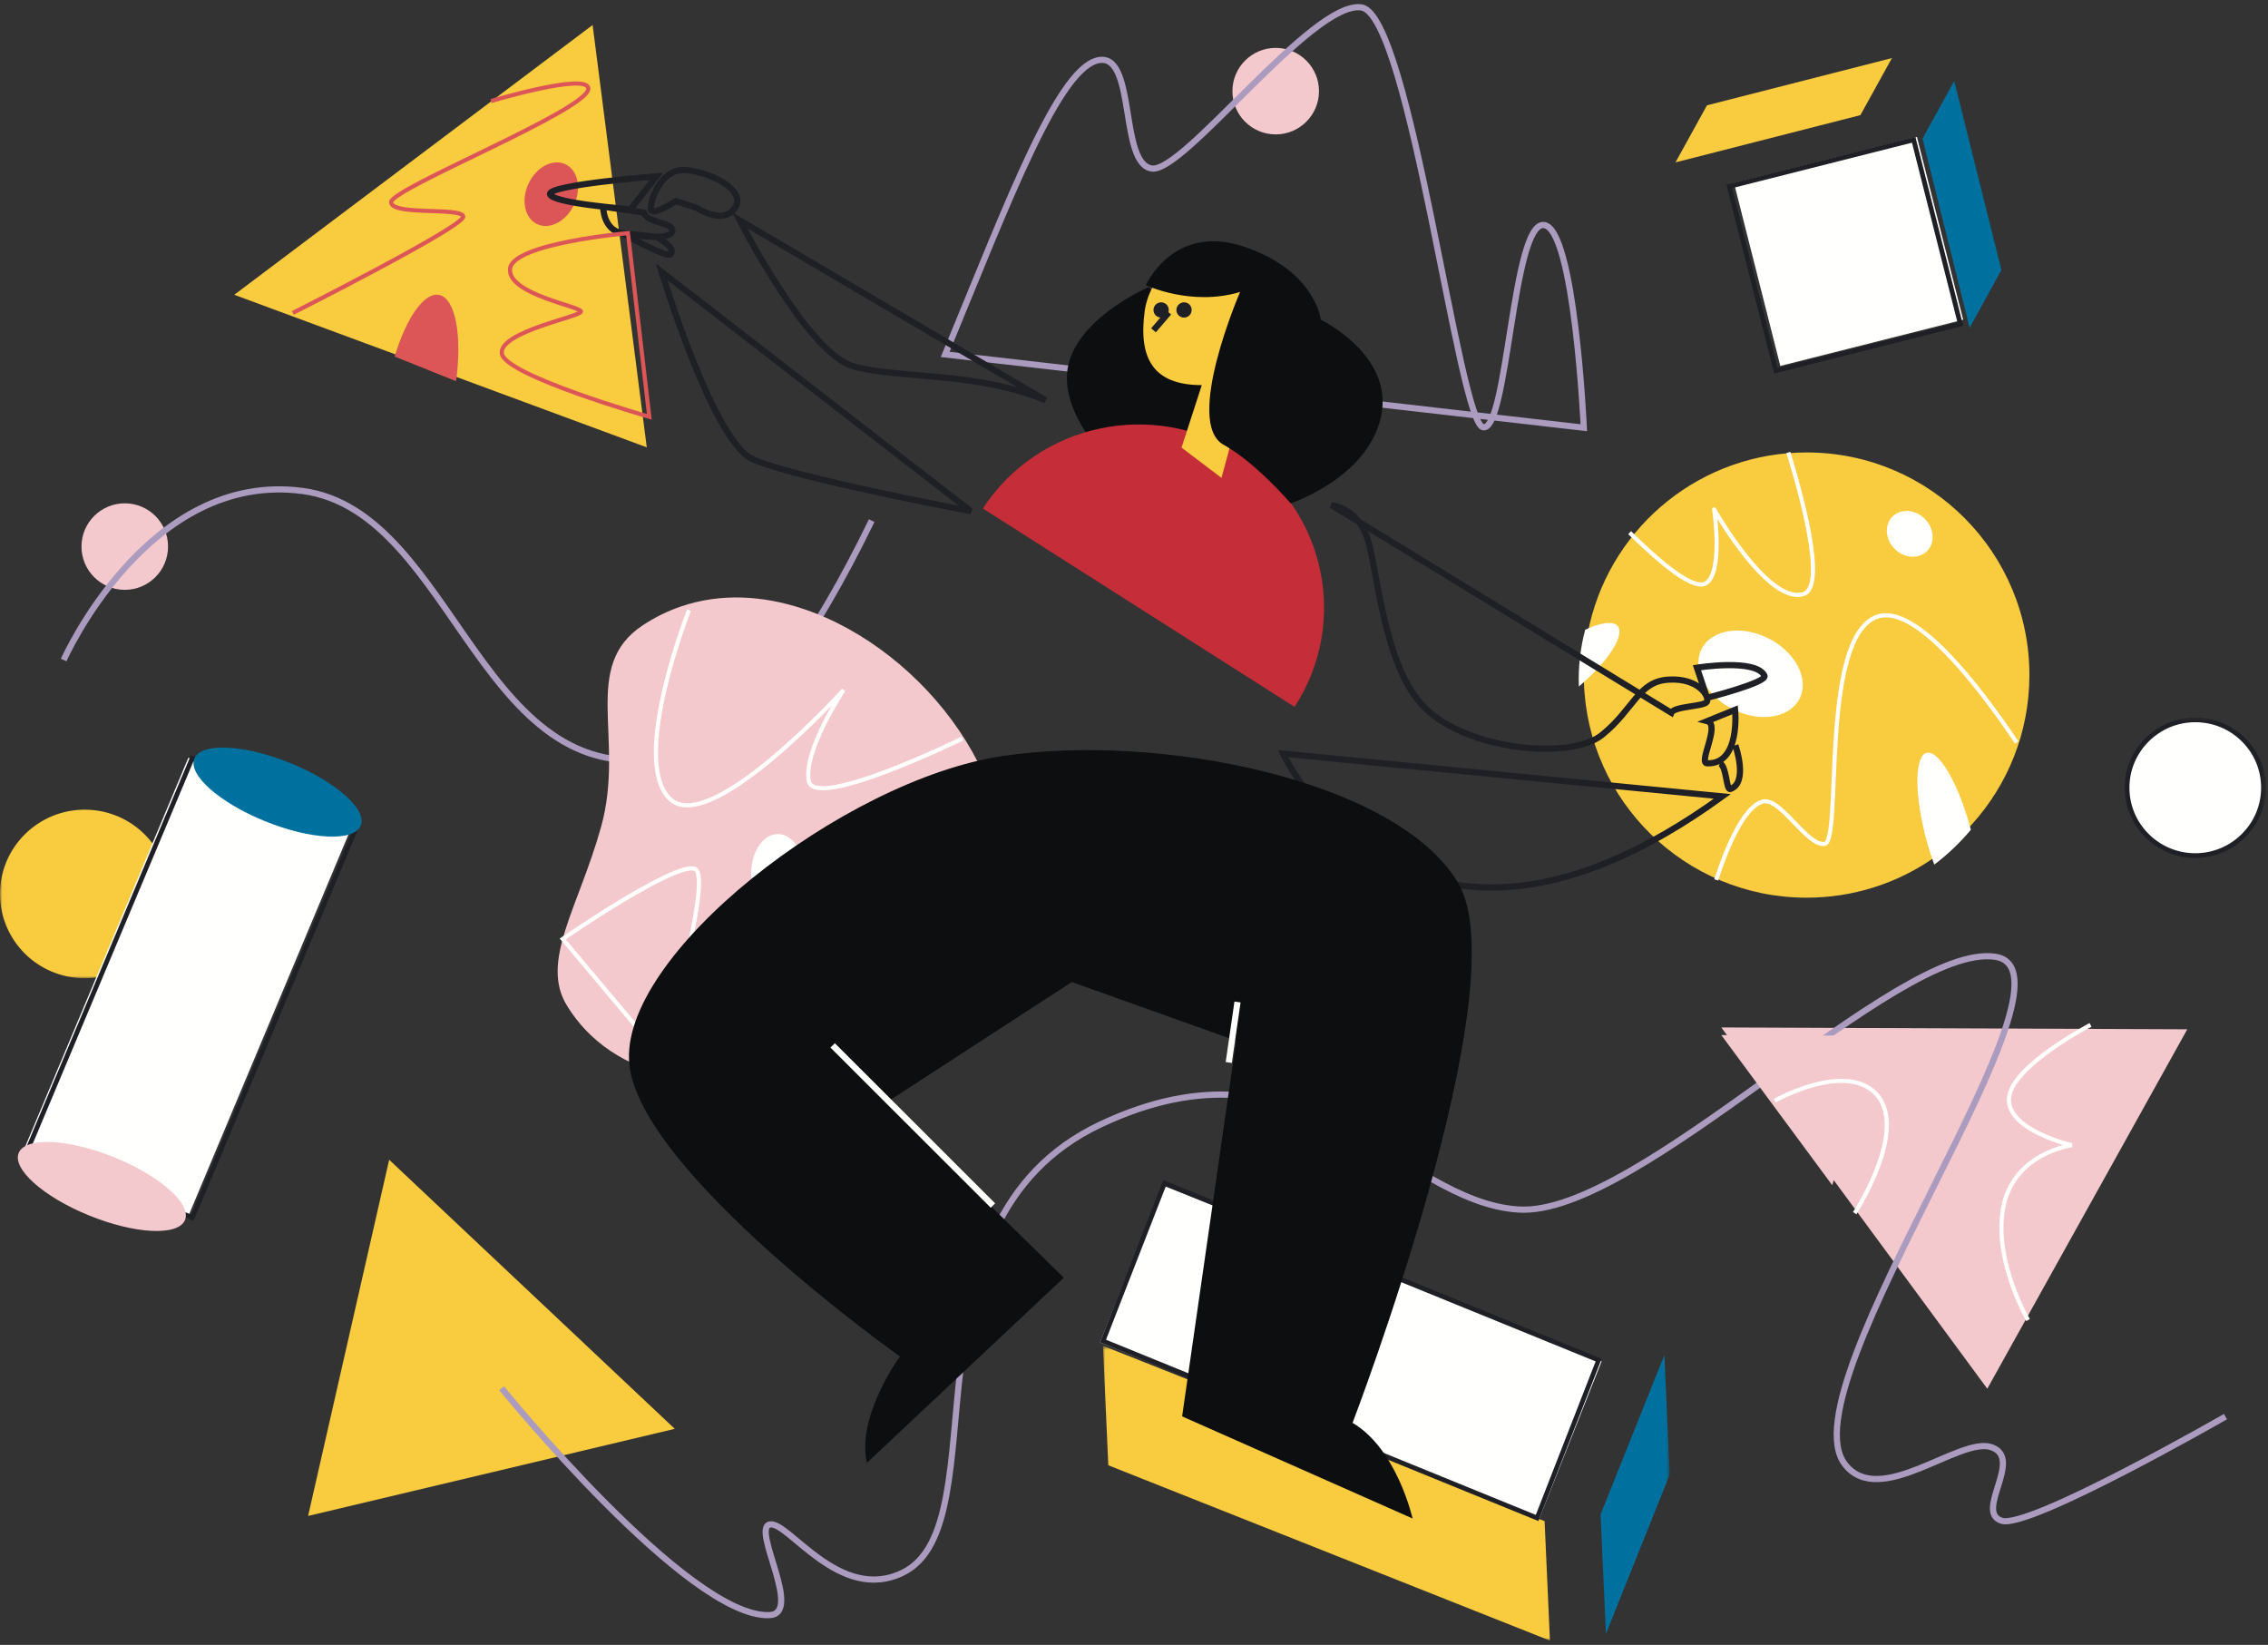 <svg width="473" height="343" viewBox="0 0 473 343" fill="none" xmlns="http://www.w3.org/2000/svg">
<rect x="0" y="0" width="473" height="343" fill="#333333" stroke="none"/>
<path fill-rule="evenodd" clip-rule="evenodd" d="M275.081 19.043C275.061 24.024 271.003 28.046 266.018 28.026C261.032 28.006 257.006 23.952 257.025 18.971C257.045 13.99 261.103 9.968 266.089 9.988C271.075 10.007 275.101 14.062 275.081 19.043Z" fill="#F4C9CE"/>
<path fill-rule="evenodd" clip-rule="evenodd" d="M35.049 114.009C35.029 118.99 30.971 123.012 25.985 122.993C21 122.973 16.974 118.919 16.993 113.938C17.013 108.957 21.071 104.935 26.057 104.954C31.043 104.974 35.069 109.028 35.049 114.009Z" fill="#F4C9CE"/>
<path d="M13.276 137.632C13.276 137.632 30.801 98.035 63.127 102.384C95.453 106.733 100.163 168.134 141.374 157.247C156.513 153.249 169.949 132.846 181.802 108.561M197.122 73.902C210.294 42.043 221.023 13.152 229.547 12.485C236.877 11.911 233.491 34.205 240.228 35.136C246.965 36.067 273.759 -0 283.935 1.548C294.111 3.095 304.257 88.514 309.346 89.103C314.435 89.693 315.442 46.59 321.91 46.917C328.376 47.244 330.31 89.187 330.31 89.187L197.122 73.902Z" stroke="#AB9BBF" stroke-width="1.29"/>
<path fill-rule="evenodd" clip-rule="evenodd" d="M207.758 189.297C199.904 214.533 160.871 231.894 135.247 223.052C130.708 221.488 126.589 219.098 123.141 215.785C121.308 214.028 119.667 212.008 118.249 209.713C112.553 200.48 120.69 189.166 125.356 172.432C130.451 154.147 120.988 138.984 134.089 130.359C136.662 128.666 139.33 127.372 142.068 126.446C150.285 123.652 159.086 124.148 167.519 126.963C193.057 135.484 215.242 165.248 207.758 189.297Z" fill="#F4C9CE"/>
<path d="M143.699 127.237C143.699 127.237 131.341 158.503 139.693 166.579C148.045 174.655 175.932 143.882 175.932 143.882C175.932 143.882 167.579 156.405 168.657 162.799C169.735 169.193 200.735 153.996 200.735 153.996M117.361 195.792C117.361 195.792 140.9 179.584 144.909 181.183C148.918 182.781 137.741 220.081 137.741 220.081L117.361 195.792Z" stroke="#FFFFFE" stroke-width="0.86"/>
<path fill-rule="evenodd" clip-rule="evenodd" d="M167.81 182.148C167.81 186.689 165.314 190.371 162.234 190.371C159.154 190.371 156.658 186.689 156.658 182.148C156.658 177.606 159.154 173.924 162.234 173.924C165.314 173.924 167.81 177.606 167.81 182.148Z" fill="#FFFFFE"/>
<mask id="mask0" mask-type="alpha" maskUnits="userSpaceOnUse" x="0" y="149" width="473" height="55">
<path d="M0.019 149.628H472.542V203.982H0.019V149.628Z" fill="white"/>
</mask>
<g mask="url(#mask0)">
<path fill-rule="evenodd" clip-rule="evenodd" d="M35.333 186.478C35.294 196.184 27.354 204.021 17.597 203.982C7.84 203.944 -0.038 196.045 -0 186.339C0.039 176.634 7.979 168.797 17.737 168.835C27.494 168.873 35.372 176.773 35.333 186.478Z" fill="#F9CB3F"/>
<path fill-rule="evenodd" clip-rule="evenodd" d="M457.775 178.404C449.934 178.374 443.579 172.003 443.612 164.203C443.641 156.433 450.022 150.113 457.83 150.113L457.888 150.113C465.729 150.144 472.083 156.515 472.054 164.315C472.022 172.084 465.644 178.404 457.833 178.404H457.775Z" fill="#FFFFFE"/>
<path fill-rule="evenodd" clip-rule="evenodd" d="M457.83 149.628C449.736 149.628 443.157 156.14 443.124 164.201C443.092 172.281 449.651 178.857 457.775 178.889C457.794 178.889 457.814 178.889 457.833 178.889C465.93 178.889 472.509 172.377 472.542 164.317C472.571 156.236 466.015 149.66 457.892 149.628C457.869 149.628 457.849 149.628 457.83 149.628ZM457.83 150.598L457.885 150.598C461.555 150.612 464.997 152.047 467.581 154.637C470.166 157.228 471.58 160.664 471.567 164.313C471.534 171.815 465.374 177.919 457.833 177.919H457.778C450.204 177.89 444.07 171.737 444.099 164.205C444.129 156.702 450.289 150.598 457.83 150.598Z" fill="#1F1F26"/>
</g>
<path fill-rule="evenodd" clip-rule="evenodd" d="M423.242 140.95C423.193 152.837 418.677 163.666 411.289 171.849C408.945 174.444 406.313 176.772 403.441 178.788C395.842 184.115 386.58 187.226 376.592 187.188C351.5 187.091 331.129 167.137 330.336 142.276C330.317 141.713 330.307 141.151 330.31 140.581C330.323 136.952 330.754 133.423 331.557 130.037C336.42 109.501 354.929 94.257 376.961 94.344C402.622 94.447 423.342 115.313 423.242 140.95Z" fill="#F9CB3F"/>
<path fill-rule="evenodd" clip-rule="evenodd" d="M329.276 143.153C329.255 142.609 329.245 142.064 329.248 141.513C329.262 138.002 329.73 134.588 330.601 131.312C333.732 129.854 336.231 129.441 337.257 130.43C339.102 132.198 335.546 137.818 329.276 143.153Z" fill="#FFFFFE"/>
<path fill-rule="evenodd" clip-rule="evenodd" d="M354.595 135.954C353.01 140.256 356.421 145.778 362.219 148.289C368.015 150.799 374.003 149.347 375.591 145.046C377.176 140.745 373.765 135.223 367.967 132.712C362.168 130.202 356.183 131.653 354.595 135.954Z" fill="#FFFFFE"/>
<path fill-rule="evenodd" clip-rule="evenodd" d="M394.954 114.26C396.848 116.338 399.874 116.707 401.714 115.084C403.551 113.46 403.506 110.46 401.612 108.382C399.718 106.303 396.692 105.935 394.855 107.558C393.015 109.181 393.06 112.182 394.954 114.26Z" fill="#FFFFFE"/>
<path d="M420.587 154.812C412.519 142.803 399.412 125.805 391.465 128.604C379.413 132.85 384.274 175.53 380.519 175.981C376.762 176.432 371.295 166.077 367.557 167.163C363.397 168.371 359.76 177.806 357.924 183.474" stroke="#FFFFFE" stroke-width="0.86"/>
<path d="M339.868 111.073C346.336 117.44 353.142 123.097 355.699 121.655C359.485 119.52 357.488 106.225 357.488 106.225C357.488 106.225 368.715 126.086 376.095 123.883C381.079 122.394 375.531 102.609 372.97 94.344" stroke="#FFFFFE" stroke-width="0.86" stroke-linejoin="round"/>
<path fill-rule="evenodd" clip-rule="evenodd" d="M134.885 93.282L93.447 77.958L80.419 73.143L48.856 61.471L123.591 5.213L134.885 93.282Z" fill="#F9CB3F"/>
<path fill-rule="evenodd" clip-rule="evenodd" d="M358.986 214.245L456.167 214.63L414.455 289.582L358.986 214.245Z" fill="#F4C9CE"/>
<path d="M435.987 213.715C435.987 213.715 419.417 222.344 418.979 229.02C418.546 235.695 432.098 238.806 432.098 238.806C432.098 238.806 419.477 240.414 417.652 252.528C416.009 263.424 422.961 275.257 422.961 275.257" stroke="#FFFFFE" stroke-width="0.86"/>
<path fill-rule="evenodd" clip-rule="evenodd" d="M81.163 241.833L64.256 316.109L140.727 297.945L81.163 241.833Z" fill="#F9CB3F"/>
<path d="M104.616 289.477C104.616 289.477 143.55 337.44 160.443 336.794C167.559 336.524 156.707 318.781 160.518 317.896C164.33 317.011 175.083 334.454 188.336 327.905C208.897 317.747 186.07 255 229.515 234.473C272.96 213.945 291.754 250.617 316.699 252.215C341.643 253.813 395.681 196.43 416.11 199.51C436.542 202.591 372.07 288.632 384.729 305.281C391.962 314.792 408.802 299.376 415.407 301.802C422.011 304.228 411.746 315.287 417.449 317.11C423.154 318.932 464.133 295.395 464.133 295.395" stroke="#AB9BBF" stroke-width="1.29"/>
<path fill-rule="evenodd" clip-rule="evenodd" d="M239.604 59.858C239.604 59.858 226.144 65.544 223.084 75.07C220.025 84.596 230.132 94.874 230.132 94.874L262.336 88.19L239.604 59.858Z" fill="#0C0E0F"/>
<path fill-rule="evenodd" clip-rule="evenodd" d="M269.984 147.397C281.541 129.657 276.359 106.016 258.409 94.594C240.46 83.172 216.54 88.294 204.983 106.034L269.984 147.397Z" fill="#C52D38"/>
<path fill-rule="evenodd" clip-rule="evenodd" d="M254.743 99.649L261.251 75.68C261.251 75.68 269.906 73.484 269.769 67.635C269.632 61.785 263.392 62.975 263.392 62.975C263.392 62.975 262.412 54.778 254.329 52.334C246.246 49.891 239.603 58.278 238.722 64.919C237.421 74.728 240.476 80.297 250.635 80.309L246.41 93.336" fill="#F9CB3F"/>
<path d="M243.749 65.164L240.563 68.878" stroke="#1F1F26" stroke-width="1.29"/>
<path fill-rule="evenodd" clip-rule="evenodd" d="M255.201 92.754C246.837 88.157 258.625 60.878 258.625 60.878C248.47 63.957 238.97 59.461 238.97 59.461C238.97 59.461 244.73 46.429 259.544 51.466C274.357 56.503 275.466 66.669 275.466 66.669C275.466 66.669 290.807 74.095 288.018 86.876C285.229 99.658 269.179 104.954 269.179 104.954C269.179 104.954 261.848 96.406 255.201 92.754Z" fill="#0C0E0F"/>
<path fill-rule="evenodd" clip-rule="evenodd" d="M117.763 34.181C120.428 35.3 121.339 39.033 119.797 42.52C118.255 46.006 114.844 47.925 112.179 46.807C109.514 45.688 108.604 41.955 110.145 38.468C111.687 34.982 115.098 33.062 117.763 34.181Z" fill="#DC5657"/>
<mask id="mask1" mask-type="alpha" maskUnits="userSpaceOnUse" x="230" y="280" width="119" height="63">
<path d="M230.028 280.634H348.232V342.086H230.028V280.634Z" fill="white"/>
</mask>
<g mask="url(#mask1)">
<path fill-rule="evenodd" clip-rule="evenodd" d="M347.119 282.544L348.232 307.455L334.921 340.701L333.808 315.791L347.119 282.544Z" fill="#00719F"/>
<path fill-rule="evenodd" clip-rule="evenodd" d="M323.246 342.105L231.14 305.545L230.028 280.634L322.133 317.194L323.246 342.105Z" fill="#F9CB3F"/>
</g>
<path fill-rule="evenodd" clip-rule="evenodd" d="M229.411 279.913L242.402 247.139L334.027 283.866L321.038 316.64L229.411 279.913Z" fill="#FFFFFE"/>
<path fill-rule="evenodd" clip-rule="evenodd" d="M242.603 246.078L229.411 279.914L320.836 317.17L334.027 283.334L242.603 246.078ZM243.141 247.357L332.778 283.884L320.298 315.891L230.663 279.363L243.141 247.357Z" fill="#1F1F26"/>
<path fill-rule="evenodd" clip-rule="evenodd" d="M349.427 33.862L355.995 21.962L394.566 12.11L387.995 24.009L349.427 33.862Z" fill="#F9CB3F"/>
<path fill-rule="evenodd" clip-rule="evenodd" d="M410.777 68.347L417.401 56.305L407.562 16.885L400.939 28.927L410.777 68.347Z" fill="#00719F"/>
<path fill-rule="evenodd" clip-rule="evenodd" d="M361.641 38.196L399.788 28.557L409.435 66.666L371.291 76.305L361.641 38.196Z" fill="#FFFFFE"/>
<path fill-rule="evenodd" clip-rule="evenodd" d="M399.466 28.557L360.048 38.517L370.018 77.897L409.435 67.936L399.466 28.557ZM398.749 29.753L408.235 67.223L370.731 76.7L361.245 39.23L398.749 29.753Z" fill="#1F1F26"/>
<path fill-rule="evenodd" clip-rule="evenodd" d="M358.986 215.837L391.911 215.967L382.117 247.139L358.986 215.837Z" fill="#F4C9CE"/>
<path fill-rule="evenodd" clip-rule="evenodd" d="M411.028 173.027C408.749 175.743 406.19 178.181 403.398 180.291C402.822 178.726 402.28 177.04 401.795 175.265C399.261 165.973 399.233 157.798 401.735 157.009C404.241 156.22 408.324 163.111 410.862 172.404C410.918 172.614 410.975 172.82 411.028 173.027Z" fill="#FFFFFE"/>
<path fill-rule="evenodd" clip-rule="evenodd" d="M5.31 238.958L39.279 158.008L73.284 172.555L39.316 253.505L5.31 238.958Z" fill="#FFFFFE"/>
<path fill-rule="evenodd" clip-rule="evenodd" d="M39.817 157.478L5.31 239.59L40.371 254.566L74.877 172.454L39.817 157.478ZM40.334 158.766L73.599 172.976L39.853 253.278L6.589 239.068L40.334 158.766Z" fill="#1F1F26"/>
<path fill-rule="evenodd" clip-rule="evenodd" d="M75.202 172.216C73.728 175.556 64.781 175.108 55.216 171.216C45.652 167.325 39.093 161.464 40.566 158.125C42.039 154.786 50.987 155.233 60.552 159.125C70.116 163.016 76.675 168.878 75.202 172.216Z" fill="#00719F"/>
<path fill-rule="evenodd" clip-rule="evenodd" d="M38.56 254.45C37.086 257.789 28.139 257.341 18.574 253.45C9.01 249.559 2.451 243.697 3.924 240.358C5.397 237.019 14.345 237.467 23.909 241.358C33.474 245.25 40.032 251.111 38.56 254.45Z" fill="#F4C9CE"/>
<path d="M361.913 155.403C361.913 155.403 364.687 163.205 360.864 164.52C359.997 164.817 360.127 159.862 358.724 159.177M277.691 105.334C277.691 105.334 282.486 105.772 284.862 111.395C287.238 117.018 288.151 138.915 297.31 147.751C306.468 156.586 327.644 158.433 334.061 153.287C340.777 147.901 341.602 142.091 347.997 141.716C354.395 141.34 356.577 145.358 355.973 146.358C355.369 147.358 349.176 147.233 348.568 148.634L277.691 105.334ZM267.594 157.148C267.594 157.148 293.753 213.511 359.195 166.067L267.594 157.148ZM137.98 56.686C137.98 56.686 148.634 91.802 156.813 95.668C164.992 99.533 202.464 106.591 202.464 106.591L137.98 56.686ZM154.263 45.926C154.263 45.926 168.418 73.729 178.001 76.391C187.584 79.052 203.463 77.437 218.07 83.465L154.263 45.926ZM131.488 43.63C131.488 43.63 115.171 42.429 114.712 40.49C114.254 38.55 136.911 36.769 136.911 36.769L131.488 43.63ZM140.955 41.93C140.955 41.93 136.012 45.185 135.752 43.647C135.491 42.109 137.716 35.502 142.379 35.454C147.043 35.406 155.821 39.383 153.341 43.249C150.861 47.115 145.346 43.351 145.346 43.351L140.955 41.93ZM125.791 43.092C125.791 43.092 125.742 47.95 129.803 48.635C133.864 49.319 139.79 50.078 140.197 48.209C140.604 46.339 134.874 46.584 134.284 44.309L125.791 43.092ZM136.862 49.383C136.862 49.383 141.135 51.628 139.845 53.018C139.042 53.884 129.803 48.635 129.803 48.635L136.862 49.383ZM353.904 139.233C353.904 139.233 366.18 137.236 367.986 140.893C368.681 142.299 356.006 145.516 356.006 145.516L353.904 139.233ZM361.864 148.007C361.864 148.007 363.024 159.461 356.018 159.162C354.125 159.08 358.844 151.08 356.051 150.368L361.864 148.007Z" stroke="#1F1F26" stroke-width="1.29"/>
<path fill-rule="evenodd" clip-rule="evenodd" d="M243.749 64.637C243.744 65.516 243.027 66.227 242.147 66.225C241.267 66.222 240.558 65.508 240.563 64.629C240.569 63.75 241.286 63.039 242.166 63.042C243.045 63.044 243.754 63.758 243.749 64.637Z" fill="#1F1F26"/>
<path fill-rule="evenodd" clip-rule="evenodd" d="M248.529 64.637C248.523 65.517 247.806 66.227 246.926 66.225C246.046 66.223 245.337 65.508 245.342 64.629C245.348 63.75 246.065 63.039 246.945 63.042C247.825 63.044 248.534 63.758 248.529 64.637Z" fill="#1F1F26"/>
<path d="M102.413 21.074C102.413 21.074 122.317 15.118 122.695 18.404C123.192 22.724 81.513 39.319 81.575 42.166C81.636 45.014 96.25 43.149 96.617 45.145C96.984 47.141 61.07 65.252 61.07 65.252M130.961 48.616C130.961 48.616 106.972 50.718 106.376 56.023C105.78 61.328 121.041 63.873 121.166 64.945C121.291 66.018 104.127 69.137 104.657 73.696C105.188 78.256 135.416 86.916 135.416 86.916L130.961 48.616Z" stroke="#DC5657" stroke-width="0.86"/>
<path fill-rule="evenodd" clip-rule="evenodd" d="M95.111 79.488L82.312 74.35C84.727 66.271 88.524 60.805 91.63 61.511C95.001 62.275 96.407 70.033 95.111 79.488Z" fill="#DC5657"/>
<path fill-rule="evenodd" clip-rule="evenodd" d="M209.078 157.649C175.775 162.642 128.941 199.321 131.25 221.938C133.56 244.556 187.683 282.855 187.683 282.855C187.683 282.855 178.538 295.378 180.8 305.034L221.856 266.435L184.718 229.989L223.523 204.771L257.808 217.015L246.537 295.347L294.598 316.64C294.598 316.64 291.357 302.157 282.083 296.694C282.083 296.694 316.924 205.695 304.115 184.14C291.306 162.586 241.702 152.759 209.078 157.649Z" fill="#0C0E0F"/>
<path d="M258.088 208.94L256.261 221.549M173.652 217.986L207.086 251.383L173.652 217.986Z" stroke="#FFFFFE" stroke-width="1.29"/>
<path d="M370.138 229.513C370.138 229.513 384.746 221.293 391.221 228.057C398.246 235.393 386.816 252.975 386.816 252.975" stroke="#FFFFFE" stroke-width="0.86"/>
</svg>
